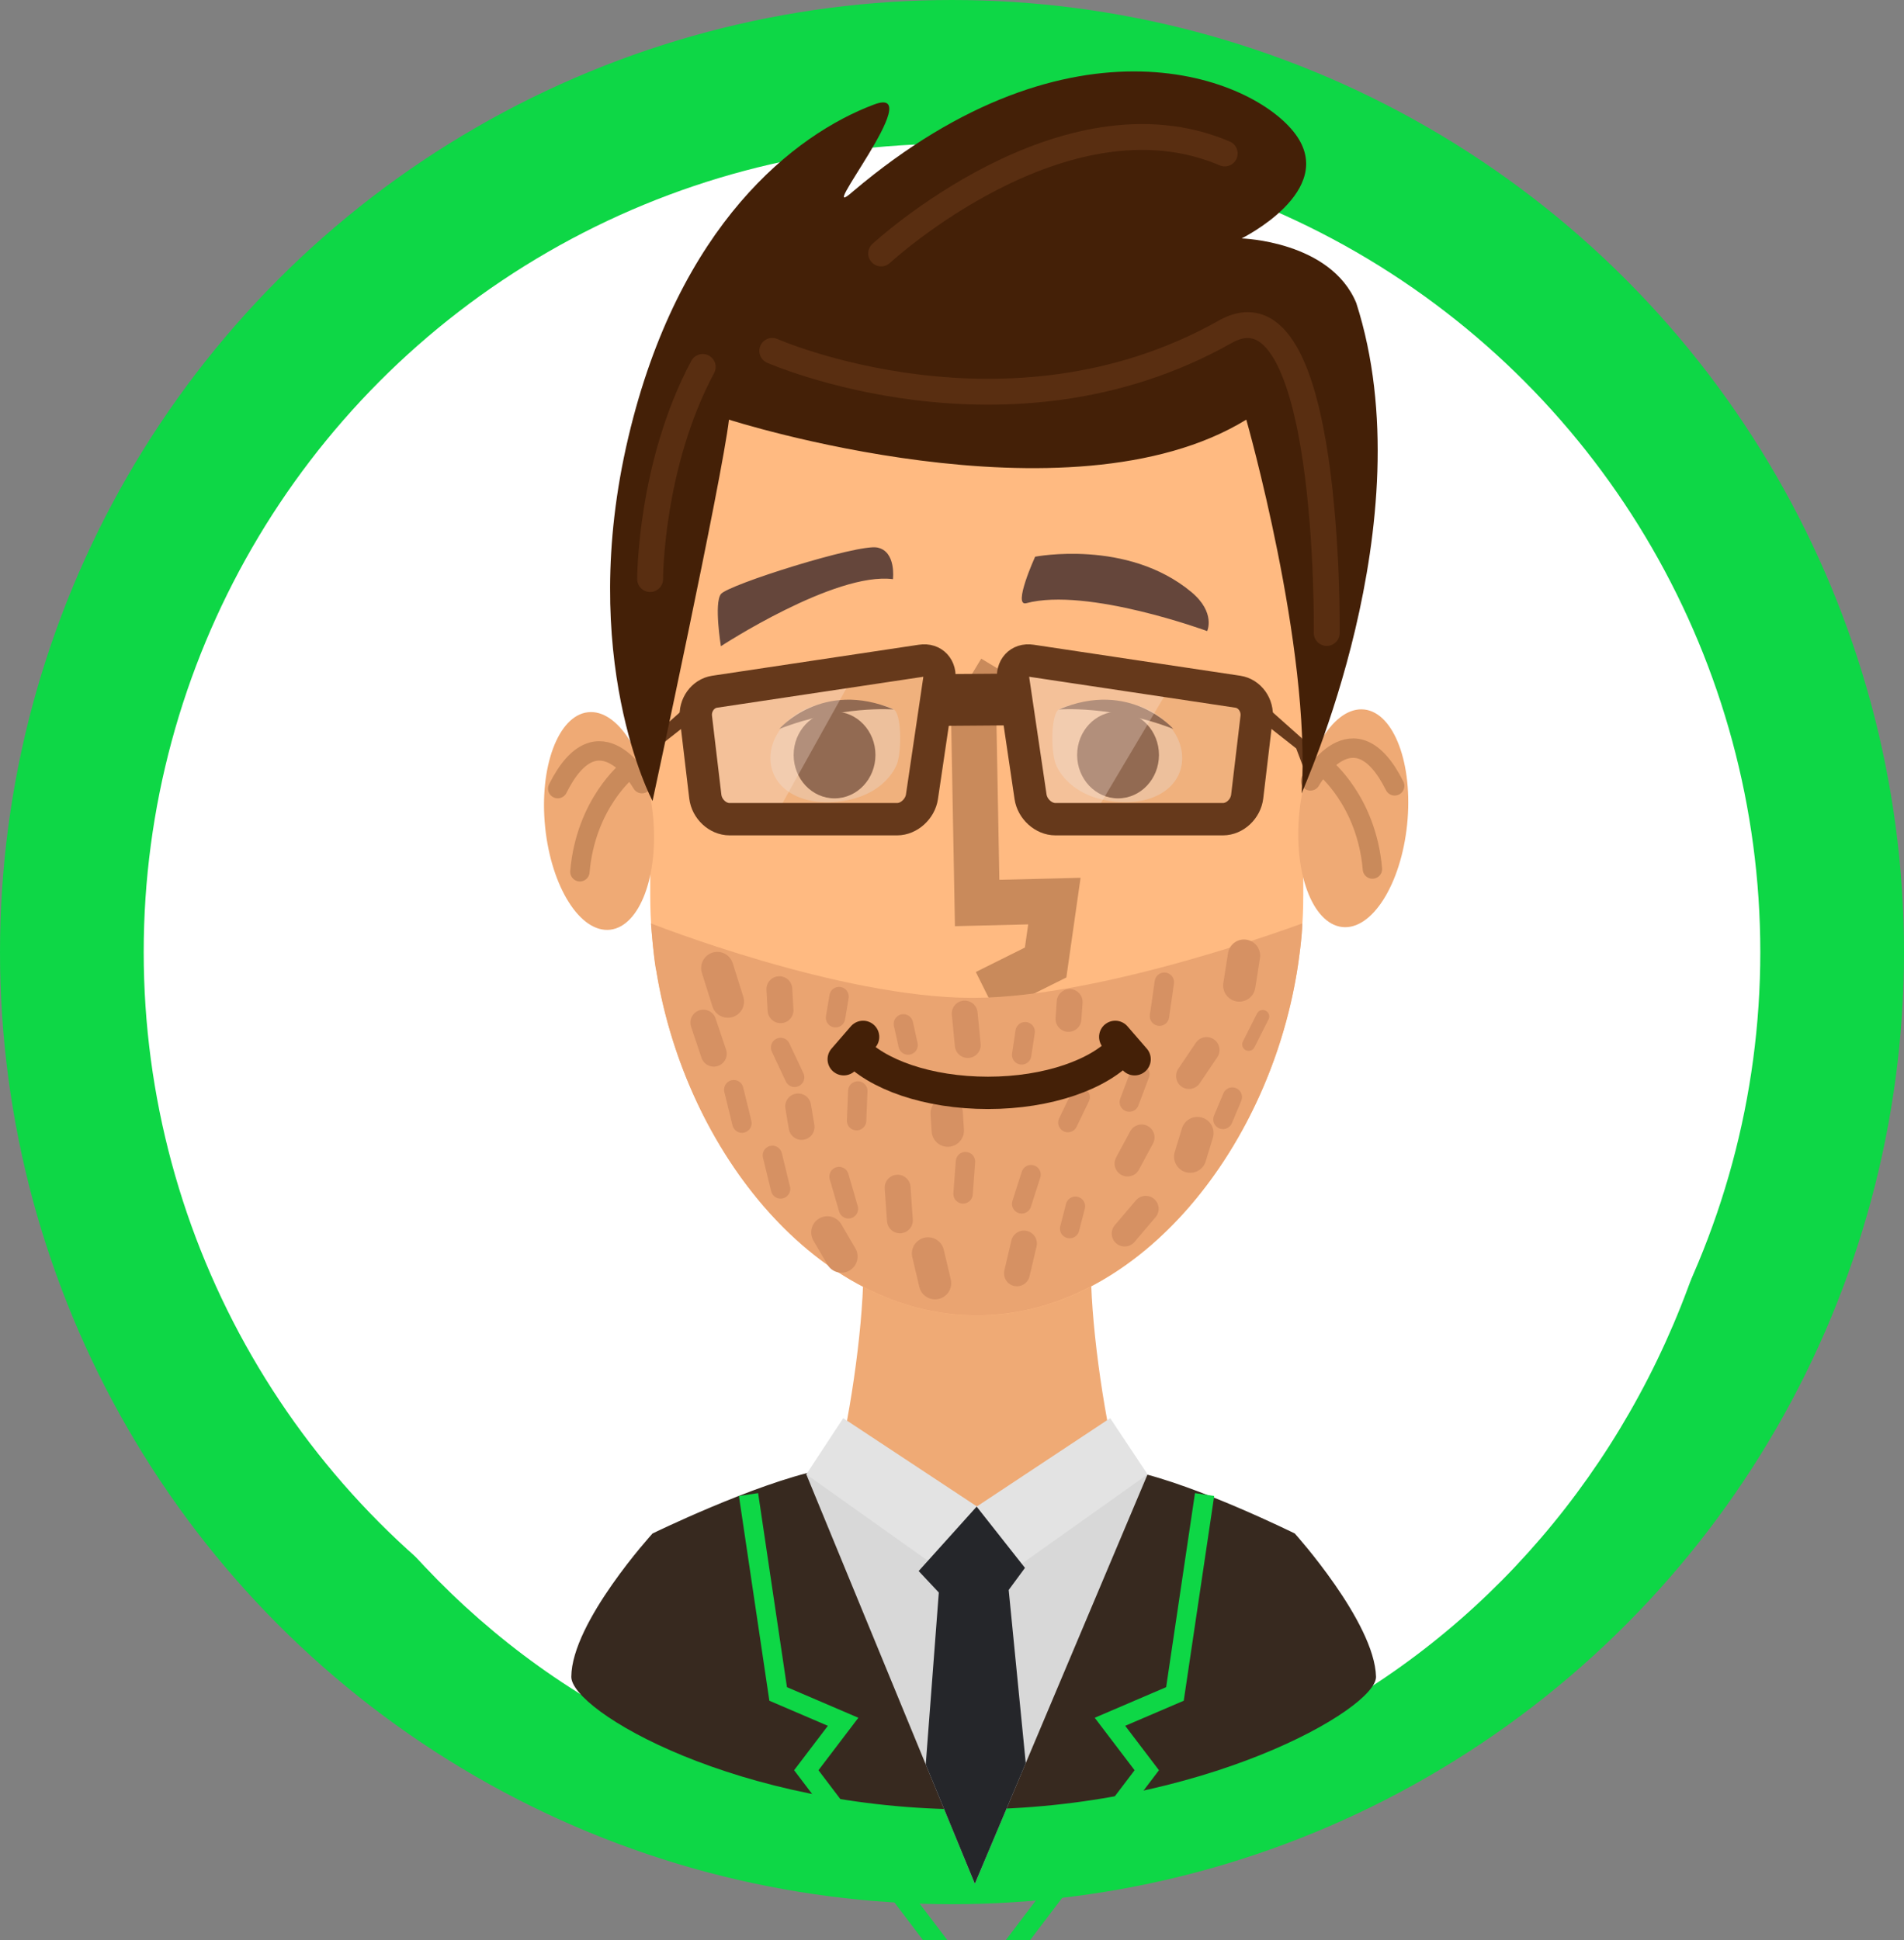 <svg width="53" height="54" viewBox="0 0 53 54" fill="none" xmlns="http://www.w3.org/2000/svg">
<rect x="0" y="0" width="53" height="54" fill="#808080" stroke="none"/>
<circle cx="26.5" cy="26.5" r="24.5" fill="white" stroke="#0ED746" stroke-width="4"/>
<g clip-path="url(#clip0_1_612)">
<path d="M27 50.264C38.86 50.264 48.475 40.072 48.475 27.5C48.475 14.928 38.86 4.737 27 4.737C15.14 4.737 5.525 14.928 5.525 27.5C5.525 40.072 15.14 50.264 27 50.264Z" fill="white"/>
<path d="M31.967 43.309C30.944 41.892 23.453 41.892 22.433 43.309C23.456 41.892 24.525 34.731 23.794 33.719C24.525 34.729 29.875 34.729 30.606 33.719C29.875 34.731 30.944 41.895 31.967 43.309Z" fill="#EFAA75"/>
<path d="M38.303 46.668C38.325 47.563 33.45 50.361 26.989 50.361C20.528 50.361 15.894 47.617 15.903 46.668C15.914 45.149 18.164 42.682 18.164 42.682C18.164 42.682 21.006 41.295 22.828 40.915C24.153 40.641 25.528 42.587 27.036 42.587C28.631 42.587 30.214 40.659 31.6 40.962C33.331 41.342 36.042 42.682 36.042 42.682C36.042 42.682 38.264 45.149 38.303 46.668Z" fill="#37291F"/>
<path d="M22.444 41.036L27.136 52.431L31.944 41.036L27.2 41.934L22.444 41.036Z" fill="#D8D8D8"/>
<path d="M23.472 39.472L27.2 41.934L27.206 44.419L22.444 41.036L23.472 39.472Z" fill="#E3E3E3"/>
<path d="M30.903 39.472L27.186 41.934L27.183 44.419L31.944 41.036L30.903 39.472Z" fill="#E3E3E3"/>
<path d="M27.136 52.431L28.553 49.074L28.078 44.254L28.531 43.639L27.186 41.934L25.572 43.727L26.133 44.325L25.769 49.112L27.136 52.431Z" fill="#25262A"/>
<path d="M20.836 41.598L21.661 47.148L23.469 47.923L22.444 49.271L27.2 55.54" stroke="#0ED746" stroke-width="0.54" stroke-miterlimit="10"/>
<path d="M33.531 41.598L32.706 47.148L30.897 47.923L31.922 49.271L27.167 55.54" stroke="#0ED746" stroke-width="0.54" stroke-miterlimit="10"/>
<path d="M36.278 24.927C36.278 30.786 32.186 36.616 27.189 36.616C22.192 36.616 18.1 30.786 18.1 24.927V16.117C18.1 10.257 22.192 5.464 27.189 5.464C32.186 5.464 36.278 10.257 36.278 16.117V24.927Z" fill="#FFBA81"/>
<path d="M16.985 25.877C17.814 25.782 18.346 24.349 18.174 22.678C18.003 21.006 17.193 19.729 16.364 19.824C15.536 19.919 15.004 21.352 15.175 23.024C15.347 24.695 16.157 25.973 16.985 25.877Z" fill="#EFAA75"/>
<path d="M17.869 21.811C17.869 21.811 16.664 19.671 15.525 21.95M17.478 21.431C17.478 21.431 16.305 22.365 16.142 24.264" stroke="#C98A5B" stroke-width="0.54" stroke-miterlimit="10" stroke-linecap="round" stroke-linejoin="round"/>
<path d="M39.169 22.948C39.34 21.276 38.808 19.844 37.98 19.748C37.152 19.653 36.341 20.931 36.17 22.602C35.998 24.274 36.531 25.706 37.359 25.802C38.187 25.897 38.997 24.619 39.169 22.948Z" fill="#EFAA75"/>
<path d="M36.478 21.735C36.478 21.735 37.683 19.594 38.822 21.873M36.867 21.355C36.867 21.355 38.039 22.288 38.203 24.188" stroke="#C98A5B" stroke-width="0.54" stroke-miterlimit="10" stroke-linecap="round" stroke-linejoin="round"/>
<path d="M24.856 16.12C24.856 16.12 24.953 15.342 24.417 15.239C23.878 15.136 20.264 16.276 20.067 16.535C19.872 16.794 20.067 17.986 20.067 17.986C20.067 17.986 23.242 15.911 24.856 16.12ZM28.814 15.495C28.814 15.495 31.381 14.995 33.164 16.479C33.847 17.05 33.603 17.565 33.603 17.565C33.603 17.565 30.267 16.338 28.57 16.788C28.178 16.894 28.814 15.495 28.814 15.495Z" fill="#65463B"/>
<path d="M27.853 18.658L27.103 19.9L27.2 25.133L29.35 25.08L29.106 26.79L27.444 27.618" stroke="#C98A5B" stroke-width="1.26" stroke-miterlimit="10"/>
<path d="M36.106 27.023C36.144 26.796 36.25 26.054 36.25 25.701C36.25 25.701 30.703 27.774 27.069 27.774C23.356 27.774 18.119 25.701 18.119 25.701C18.119 25.701 18.208 26.805 18.269 27.023C19.094 32.099 22.789 36.613 27.186 36.613C31.583 36.613 35.281 32.099 36.106 27.023Z" fill="#EAA471"/>
<path d="M19.967 26.944L20.261 27.877" stroke="#D69163" stroke-width="0.9" stroke-miterlimit="10" stroke-linecap="round" stroke-linejoin="round"/>
<path d="M19.578 28.463L19.869 29.328" stroke="#D69163" stroke-width="0.72" stroke-miterlimit="10" stroke-linecap="round" stroke-linejoin="round"/>
<path d="M21.728 29.155L22.119 29.985" stroke="#D69163" stroke-width="0.54" stroke-miterlimit="10" stroke-linecap="round" stroke-linejoin="round"/>
<path d="M22.217 30.795L22.314 31.366" stroke="#D69163" stroke-width="0.72" stroke-miterlimit="10" stroke-linecap="round" stroke-linejoin="round"/>
<path d="M20.425 30.33L20.653 31.26" stroke="#D69163" stroke-width="0.54" stroke-miterlimit="10" stroke-linecap="round" stroke-linejoin="round"/>
<path d="M23.878 30.365L23.844 31.192" stroke="#D69163" stroke-width="0.54" stroke-miterlimit="10" stroke-linecap="round" stroke-linejoin="round"/>
<path d="M21.5 32.158L21.728 33.092" stroke="#D69163" stroke-width="0.54" stroke-miterlimit="10" stroke-linecap="round" stroke-linejoin="round"/>
<path d="M23.03 34.302L23.422 34.973" stroke="#D69163" stroke-width="0.9" stroke-miterlimit="10" stroke-linecap="round" stroke-linejoin="round"/>
<path d="M23.356 32.747L23.617 33.645" stroke="#D69163" stroke-width="0.54" stroke-miterlimit="10" stroke-linecap="round" stroke-linejoin="round"/>
<path d="M24.986 33.056L25.05 33.966" stroke="#D69163" stroke-width="0.72" stroke-miterlimit="10" stroke-linecap="round" stroke-linejoin="round"/>
<path d="M25.833 34.888L26.028 35.715" stroke="#D69163" stroke-width="0.9" stroke-miterlimit="10" stroke-linecap="round" stroke-linejoin="round"/>
<path d="M26.875 32.332L26.808 33.23" stroke="#D69163" stroke-width="0.54" stroke-miterlimit="10" stroke-linecap="round" stroke-linejoin="round"/>
<path d="M26.353 30.986L26.383 31.469" stroke="#D69163" stroke-width="0.9" stroke-miterlimit="10" stroke-linecap="round" stroke-linejoin="round"/>
<path d="M21.694 27.532L21.728 28.118" stroke="#D69163" stroke-width="0.72" stroke-miterlimit="10" stroke-linecap="round" stroke-linejoin="round"/>
<path d="M23.356 27.738L23.258 28.327" stroke="#D69163" stroke-width="0.54" stroke-miterlimit="10" stroke-linecap="round" stroke-linejoin="round"/>
<path d="M25.147 28.498L25.278 29.087" stroke="#D69163" stroke-width="0.54" stroke-miterlimit="10" stroke-linecap="round" stroke-linejoin="round"/>
<path d="M26.853 28.21L26.939 29.087" stroke="#D69163" stroke-width="0.72" stroke-miterlimit="10" stroke-linecap="round" stroke-linejoin="round"/>
<path d="M28.536 28.716L28.439 29.361" stroke="#D69163" stroke-width="0.54" stroke-miterlimit="10" stroke-linecap="round" stroke-linejoin="round"/>
<path d="M29.775 27.889L29.742 28.36" stroke="#D69163" stroke-width="0.72" stroke-miterlimit="10" stroke-linecap="round" stroke-linejoin="round"/>
<path d="M32.275 28.283L32.411 27.338" stroke="#D69163" stroke-width="0.54" stroke-miterlimit="10" stroke-linecap="round" stroke-linejoin="round"/>
<path d="M34.628 26.599L34.497 27.429" stroke="#D69163" stroke-width="0.9" stroke-miterlimit="10" stroke-linecap="round" stroke-linejoin="round"/>
<path d="M30.067 30.536L29.725 31.245" stroke="#D69163" stroke-width="0.54" stroke-miterlimit="10" stroke-linecap="round" stroke-linejoin="round"/>
<path d="M31.728 29.897L31.436 30.674" stroke="#D69163" stroke-width="0.54" stroke-miterlimit="10" stroke-linecap="round" stroke-linejoin="round"/>
<path d="M33.586 29.225L33.097 29.95" stroke="#D69163" stroke-width="0.72" stroke-miterlimit="10" stroke-linecap="round" stroke-linejoin="round"/>
<path d="M35.15 28.292L34.758 29.069" stroke="#D69163" stroke-width="0.36" stroke-miterlimit="10" stroke-linecap="round" stroke-linejoin="round"/>
<path d="M31.778 31.658L31.386 32.385" stroke="#D69163" stroke-width="0.72" stroke-miterlimit="10" stroke-linecap="round" stroke-linejoin="round"/>
<path d="M28.7 32.694L28.439 33.507" stroke="#D69163" stroke-width="0.54" stroke-miterlimit="10" stroke-linecap="round" stroke-linejoin="round"/>
<path d="M31.892 33.645L31.306 34.334" stroke="#D69163" stroke-width="0.72" stroke-miterlimit="10" stroke-linecap="round" stroke-linejoin="round"/>
<path d="M29.936 33.574L29.775 34.196" stroke="#D69163" stroke-width="0.54" stroke-miterlimit="10" stroke-linecap="round" stroke-linejoin="round"/>
<path d="M28.503 34.611L28.308 35.441" stroke="#D69163" stroke-width="0.72" stroke-miterlimit="10" stroke-linecap="round" stroke-linejoin="round"/>
<path d="M33.331 31.537L33.131 32.193" stroke="#D69163" stroke-width="0.9" stroke-miterlimit="10" stroke-linecap="round" stroke-linejoin="round"/>
<path d="M34.303 30.536L34.042 31.157" stroke="#D69163" stroke-width="0.54" stroke-miterlimit="10" stroke-linecap="round" stroke-linejoin="round"/>
<path d="M24.025 28.86L23.486 29.482" stroke="#442007" stroke-width="0.9" stroke-miterlimit="10" stroke-linecap="round"/>
<path d="M31.044 28.86L31.583 29.482" stroke="#442007" stroke-width="0.9" stroke-miterlimit="10" stroke-linecap="round"/>
<path d="M31.269 29.164C30.614 29.903 29.172 30.418 27.5 30.418C25.833 30.418 24.394 29.909 23.736 29.172" stroke="#442007" stroke-width="0.9" stroke-miterlimit="10"/>
<path opacity="0.5" d="M29.367 21.211C29.439 21.455 29.844 22.2 31.061 22.315C32.15 22.418 32.908 21.885 32.908 21.096C32.908 20.307 32.108 19.553 31.097 19.553C30.592 19.553 29.833 19.529 29.475 19.744C29.258 19.877 29.253 20.828 29.367 21.211Z" fill="#F7EDE7"/>
<path d="M32.661 20.289C32.661 20.289 31.467 18.902 29.475 19.747C29.475 19.747 30.953 19.627 32.661 20.289Z" fill="#65463B"/>
<path d="M31.122 22.221C31.751 22.221 32.261 21.68 32.261 21.013C32.261 20.347 31.751 19.806 31.122 19.806C30.493 19.806 29.983 20.347 29.983 21.013C29.983 21.68 30.493 22.221 31.122 22.221Z" fill="#65463B"/>
<path opacity="0.5" d="M24.986 21.211C24.914 21.455 24.508 22.2 23.292 22.315C22.203 22.421 21.444 21.888 21.444 21.096C21.444 20.304 22.244 19.553 23.256 19.553C23.761 19.553 24.519 19.529 24.878 19.744C25.094 19.877 25.097 20.828 24.986 21.211Z" fill="#F7EDE7"/>
<path d="M21.692 20.289C21.692 20.289 22.886 18.902 24.878 19.747C24.878 19.747 23.397 19.627 21.692 20.289Z" fill="#65463B"/>
<path d="M23.23 22.221C23.86 22.221 24.369 21.68 24.369 21.013C24.369 20.347 23.86 19.806 23.23 19.806C22.602 19.806 22.092 20.347 22.092 21.013C22.092 21.68 22.602 22.221 23.23 22.221Z" fill="#65463B"/>
<path opacity="0.39" d="M28.686 22.174C28.736 22.518 29.05 22.801 29.378 22.801H34.042C34.372 22.801 34.675 22.518 34.717 22.171L34.978 19.974C35.019 19.627 34.786 19.303 34.458 19.253L28.706 18.39C28.378 18.34 28.153 18.584 28.206 18.929L28.686 22.174Z" fill="#D8A177"/>
<path opacity="0.3" d="M28.311 18.337L28.264 19.167L28.606 22.015L29.044 22.689L30.414 22.739L32.661 18.958L28.311 18.337Z" fill="#FFE8D9"/>
<path d="M28.686 22.174C28.736 22.518 29.05 22.801 29.378 22.801H34.042C34.372 22.801 34.675 22.518 34.717 22.171L34.978 19.974C35.019 19.627 34.786 19.303 34.458 19.253L28.706 18.39C28.378 18.34 28.153 18.584 28.206 18.929L28.686 22.174Z" stroke="#66391B" stroke-width="0.9" stroke-miterlimit="10"/>
<path d="M36.286 20.695L36.242 20.551L34.889 19.347L34.811 19.544L35.183 20.124L36.081 20.831L36.261 21.308C36.289 21.378 36.389 21.361 36.394 21.284V21.281C36.439 21.305 36.3 20.742 36.286 20.695Z" fill="#66391B"/>
<path opacity="0.39" d="M25.664 22.174C25.614 22.518 25.3 22.801 24.972 22.801H20.308C19.978 22.801 19.675 22.518 19.633 22.171L19.372 19.974C19.331 19.627 19.564 19.303 19.892 19.253L25.644 18.39C25.972 18.34 26.197 18.584 26.144 18.929L25.664 22.174Z" fill="#D8A177"/>
<path opacity="0.3" d="M19.464 19.347L19.467 20.875L19.905 22.739H21.567L23.817 18.699L19.464 19.347Z" fill="#FFE8D9"/>
<path d="M25.664 22.174C25.614 22.518 25.3 22.801 24.972 22.801H20.308C19.978 22.801 19.675 22.518 19.633 22.171L19.372 19.974C19.331 19.627 19.564 19.303 19.892 19.253L25.644 18.39C25.972 18.34 26.197 18.584 26.144 18.929L25.664 22.174Z" stroke="#66391B" stroke-width="0.9" stroke-miterlimit="10"/>
<path d="M18.064 20.695L18.111 20.551L19.464 19.347L19.542 19.544L19.169 20.124L18.272 20.831L18.092 21.308C18.064 21.378 17.964 21.361 17.958 21.284V21.281C17.914 21.305 18.05 20.742 18.064 20.695Z" fill="#66391B"/>
<path d="M26.108 19.484L28.228 19.468" stroke="#66391B" stroke-width="1.44" stroke-miterlimit="10"/>
<path d="M18.164 22.294C18.164 22.294 20.097 13.337 20.292 11.68C20.292 11.68 29.739 14.718 34.692 11.68C34.692 11.68 36.5 18.016 36.233 22.085C36.233 22.017 39.708 14.512 37.753 8.432C37.036 6.706 34.561 6.636 34.561 6.636C34.561 6.636 37.233 5.322 36.061 3.735C34.889 2.145 29.872 0.143 23.747 5.325C22.575 6.362 25.881 2.328 24.333 2.908C22.119 3.738 18.892 6.247 17.492 12.165C16.036 18.31 18.164 22.294 18.164 22.294Z" fill="#442007"/>
<path d="M24.528 7.054C24.528 7.054 29.611 2.357 34.092 4.271M18.097 16.117C18.097 16.117 18.094 12.957 19.561 10.213M21.497 9.766C21.497 9.766 28.042 12.645 34.092 9.242C37.056 7.54 36.931 17.618 36.931 17.618" stroke="#592E11" stroke-width="0.72" stroke-miterlimit="10" stroke-linecap="round" stroke-linejoin="round"/>
</g>
<defs>
<clipPath id="clip0_1_612">
<rect width="50" height="53" fill="white" transform="translate(2 1)"/>
</clipPath>
</defs>
</svg>

